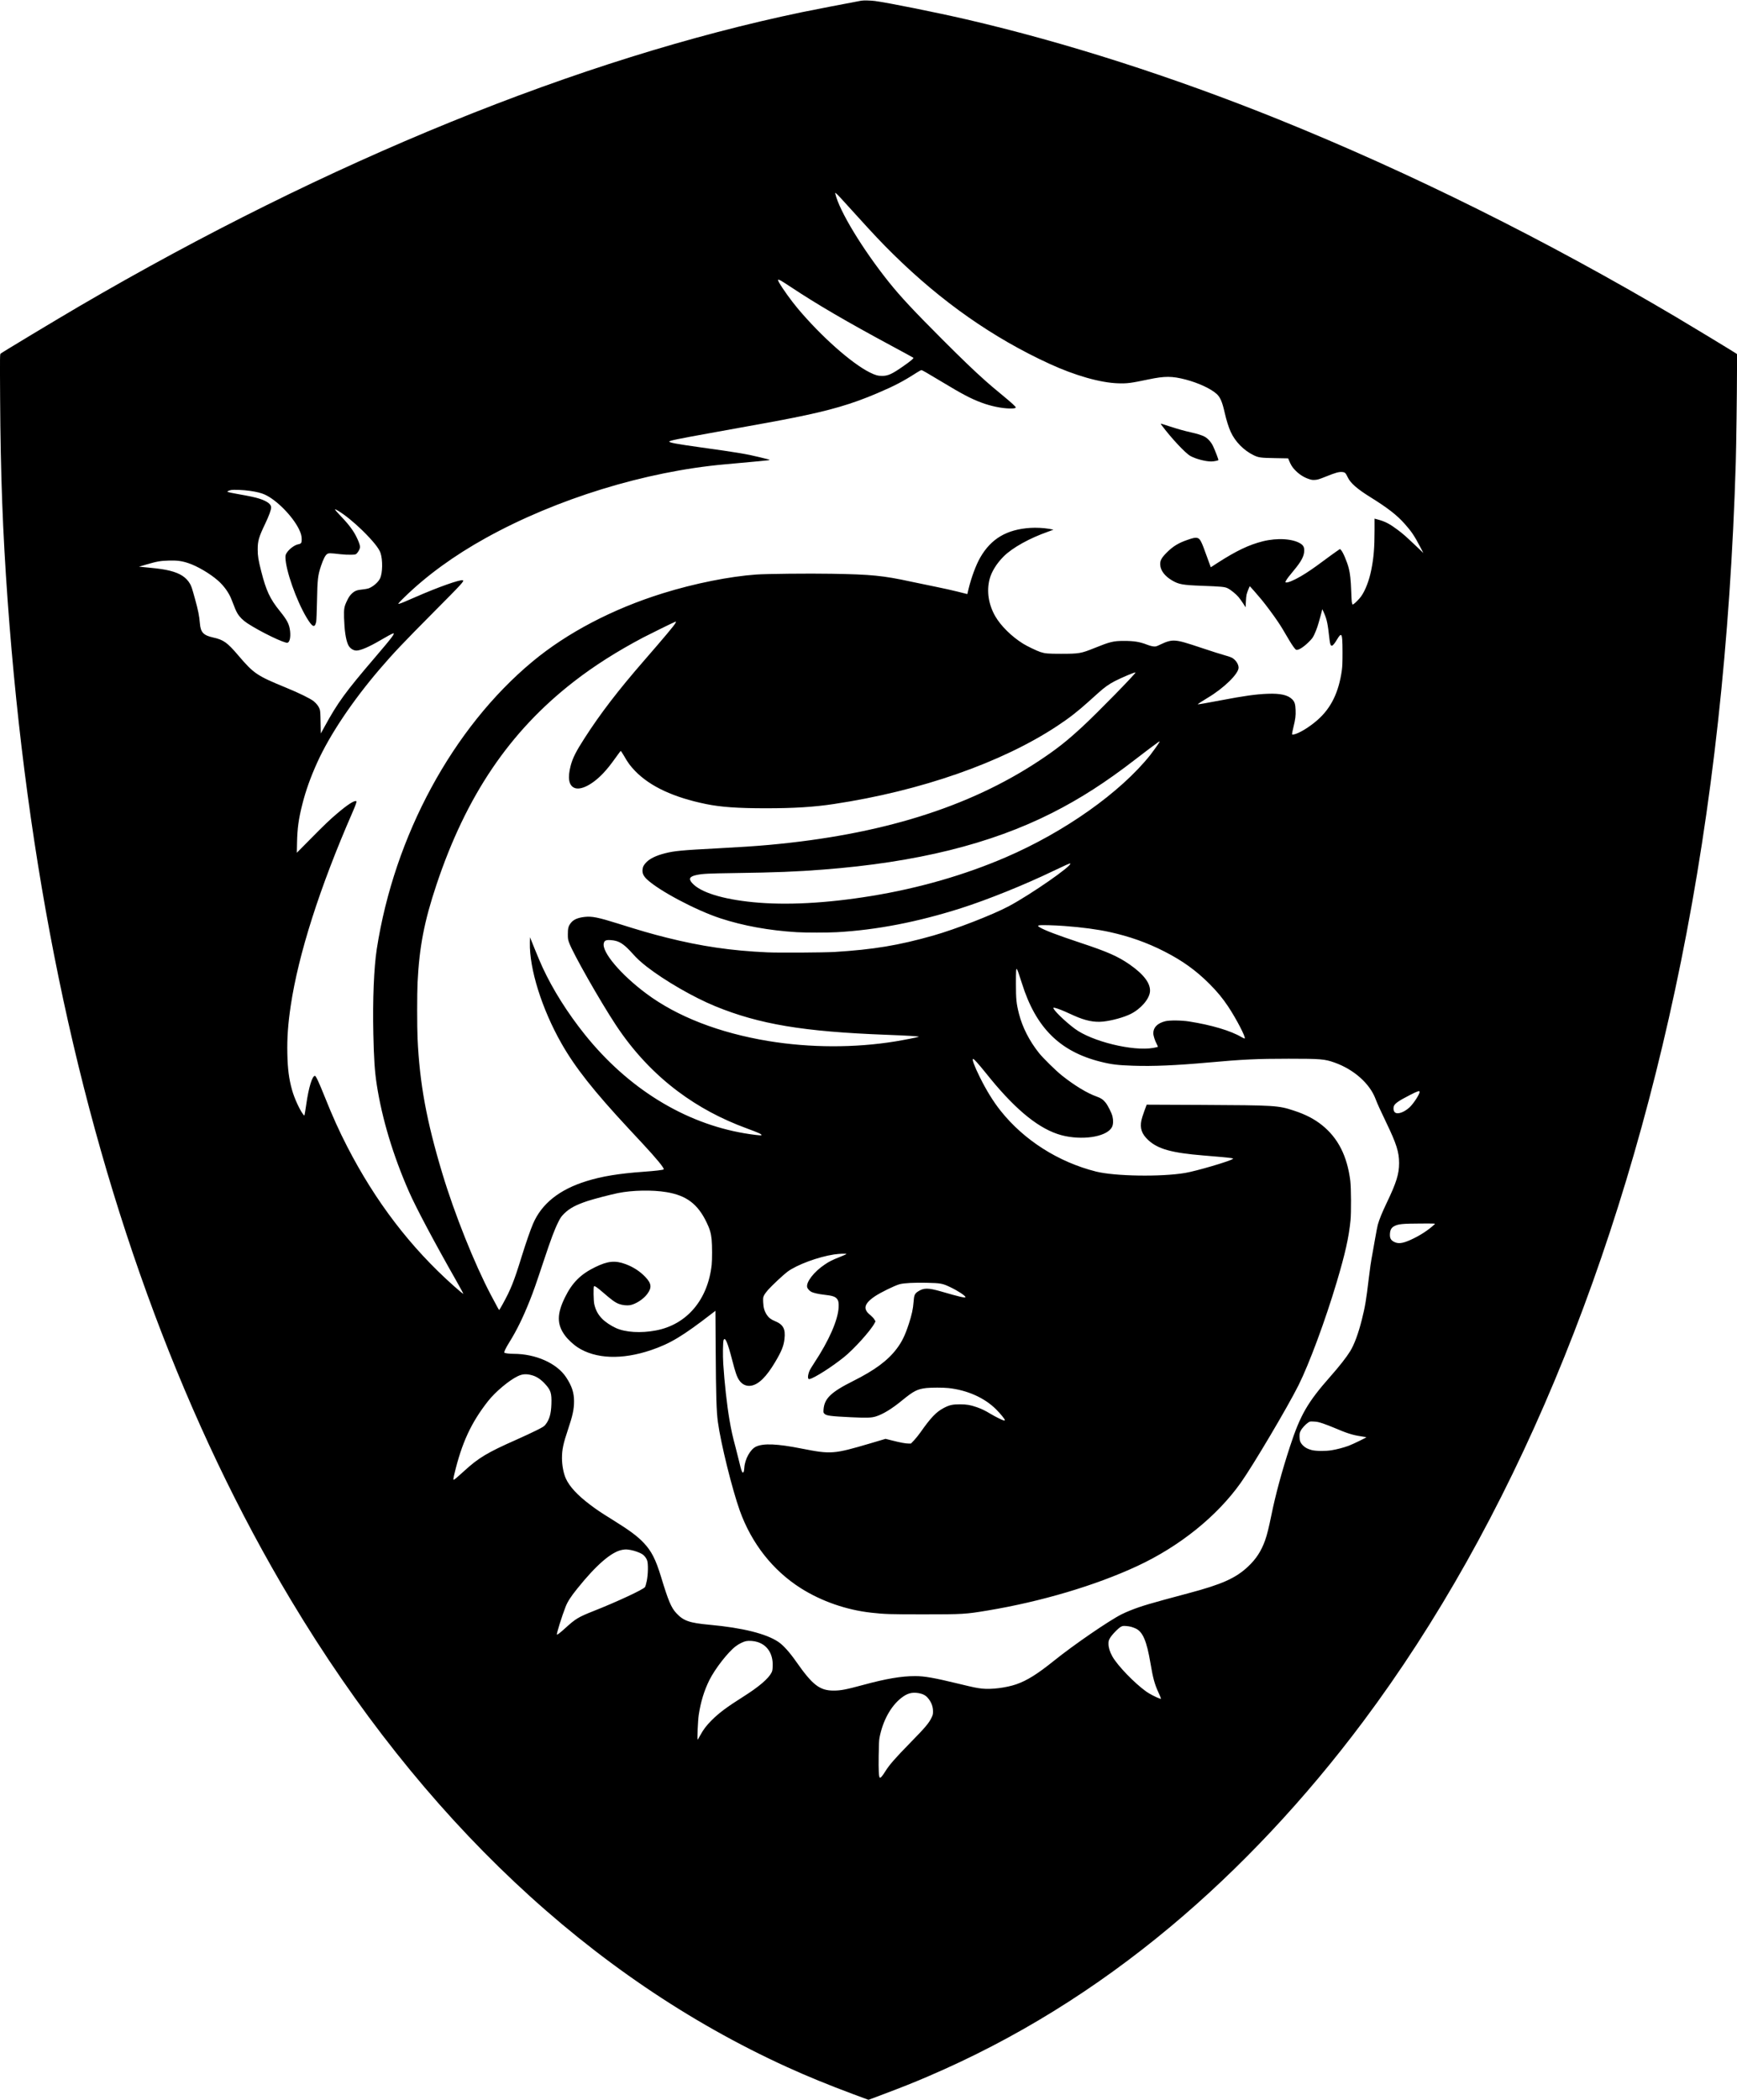 <?xml version="1.0" standalone="no"?>
<!DOCTYPE svg PUBLIC "-//W3C//DTD SVG 20010904//EN"
 "http://www.w3.org/TR/2001/REC-SVG-20010904/DTD/svg10.dtd">
<svg version="1.0" xmlns="http://www.w3.org/2000/svg"
 width="4318pt" height="5219pt" viewBox="0 0 4318 5219"
 preserveAspectRatio="xMidYMid meet">

<g transform="translate(0,5219) scale(0.1,-0.1)"
fill="#000000" stroke="none">
<path d="M21410 52173 c-278 -51 -1249 -239 -1465 -284 -5532 -1151 -11783
-3694 -17975 -7312 -549 -321 -1915 -1143 -1954 -1176 -18 -16 -19 -45 -13
-1111 11 -1893 64 -3315 187 -5025 476 -6597 1688 -12486 3645 -17720 963
-2576 2104 -4970 3398 -7127 3256 -5432 7450 -9379 12327 -11603 517 -235
1016 -440 1647 -675 l383 -142 377 142 c469 176 748 288 1107 442 2154 922
4150 2155 6026 3722 1715 1432 3345 3168 4790 5101 3673 4914 6379 11382 7895
18875 779 3851 1230 7958 1365 12425 12 406 29 1710 30 2287 l0 397 -27 19
c-53 37 -1129 690 -1483 899 -3250 1923 -6611 3593 -9891 4917 -2631 1061
-5301 1916 -7759 2485 -743 172 -1948 414 -2267 456 -107 14 -286 18 -343 8z
m-521 -4894 c48 -52 222 -242 386 -424 437 -483 642 -700 926 -980 1203 -1185
2479 -2080 3889 -2728 636 -292 1259 -469 1700 -484 228 -8 318 4 758 96 410
86 588 85 930 -4 315 -83 625 -227 767 -357 90 -82 139 -197 200 -468 42 -184
96 -358 149 -474 111 -244 326 -463 573 -582 120 -58 171 -65 532 -71 l323 -6
15 -36 c55 -134 88 -186 167 -266 96 -97 205 -167 324 -208 74 -25 97 -29 161
-25 66 4 102 15 277 85 230 93 319 118 398 111 71 -6 87 -21 137 -127 68 -146
230 -289 557 -493 445 -277 667 -449 867 -675 160 -179 239 -297 375 -558 l84
-160 -195 185 c-241 229 -306 287 -446 392 -195 146 -310 206 -484 253 l-89
24 0 -289 c0 -429 -21 -686 -81 -983 -52 -264 -149 -516 -254 -662 -45 -63
-155 -174 -192 -194 -20 -10 -23 -9 -29 16 -3 16 -8 34 -10 42 -3 8 -9 130
-14 270 -10 276 -28 440 -61 566 -44 170 -147 411 -195 456 l-24 23 -93 -64
c-50 -34 -193 -138 -317 -230 -244 -182 -410 -295 -563 -384 -174 -102 -333
-167 -372 -152 -14 5 -14 9 1 38 23 46 81 122 199 263 188 225 257 358 257
496 0 78 -24 123 -86 164 -191 126 -585 151 -946 60 -345 -87 -655 -235 -1123
-536 l-168 -109 -10 28 c-6 15 -42 115 -81 222 -145 406 -172 459 -245 479
-46 13 -98 3 -247 -49 -223 -77 -358 -160 -512 -314 -131 -131 -168 -201 -162
-303 8 -146 114 -284 298 -392 164 -96 261 -113 730 -131 494 -18 575 -26 645
-60 79 -38 210 -144 276 -223 28 -34 79 -105 113 -157 l61 -95 6 135 c4 74 11
157 18 183 14 60 74 208 82 205 7 -3 196 -220 290 -333 103 -124 309 -401 406
-547 82 -122 121 -187 288 -472 69 -116 137 -211 162 -224 46 -25 177 53 309
183 90 89 107 111 147 195 24 52 59 138 76 190 29 85 120 416 121 437 1 4 21
-39 46 -97 71 -164 90 -257 134 -653 23 -210 63 -209 190 3 53 88 80 117 100
105 25 -16 34 -129 34 -435 0 -245 -4 -343 -17 -440 -77 -547 -267 -938 -602
-1233 -204 -181 -472 -343 -602 -364 -30 -5 -33 -3 -33 20 0 14 15 89 34 166
48 195 59 282 53 424 -6 151 -23 204 -86 267 -107 106 -292 148 -606 136 -286
-10 -587 -52 -1158 -161 -350 -67 -579 -107 -584 -101 -4 4 139 97 247 161
399 236 770 597 770 750 0 88 -73 196 -167 248 -28 14 -110 43 -184 62 -74 20
-316 96 -539 171 -442 148 -563 182 -685 191 -107 8 -204 -17 -359 -92 -114
-55 -121 -57 -180 -52 -35 3 -101 20 -154 41 -191 74 -327 96 -583 96 -260 0
-340 -19 -734 -178 -332 -134 -379 -142 -830 -142 -329 0 -395 6 -515 45 -90
30 -327 144 -425 205 -288 179 -557 445 -695 685 -167 293 -217 622 -139 922
47 182 173 385 344 558 217 219 647 459 1123 625 67 24 121 44 120 45 -2 2
-48 10 -103 20 -142 24 -327 34 -474 24 -584 -38 -974 -268 -1243 -736 -106
-184 -220 -492 -289 -774 l-32 -135 -226 57 c-124 32 -374 87 -556 124 -181
36 -464 95 -627 130 -680 148 -985 178 -1963 194 -565 10 -1630 -1 -1875 -19
-669 -48 -1534 -221 -2319 -465 -1247 -387 -2383 -982 -3246 -1700 -1982
-1649 -3433 -4329 -3869 -7145 -71 -459 -104 -1261 -85 -2110 13 -611 34 -934
85 -1260 129 -840 406 -1760 799 -2655 174 -397 625 -1247 1183 -2228 96 -169
172 -310 169 -313 -6 -6 -87 61 -237 194 -1074 955 -1947 2098 -2651 3467
-199 386 -363 750 -561 1245 -142 354 -215 510 -239 510 -67 0 -155 -286 -214
-698 -20 -136 -39 -258 -44 -272 -7 -24 -8 -23 -44 25 -86 118 -213 398 -266
590 -78 275 -111 531 -118 910 -8 391 16 727 83 1180 190 1283 722 2950 1537
4815 76 175 109 268 96 276 -45 27 -209 -77 -474 -302 -184 -155 -321 -286
-678 -648 l-328 -331 5 250 c7 356 39 591 133 960 83 330 204 670 370 1035
310 686 875 1528 1553 2320 342 399 585 655 1335 1410 722 726 771 780 729
797 -64 24 -612 -170 -1169 -414 -268 -118 -363 -157 -409 -169 -25 -6 -27 -5
-18 12 6 11 70 78 144 149 556 542 1235 1036 2026 1474 1753 972 3964 1653
5942 1830 672 61 916 83 1020 95 135 15 150 7 -165 84 -307 76 -551 117 -1452
242 -614 86 -785 118 -785 145 1 22 202 64 1012 210 1428 257 1722 311 2065
380 919 183 1457 340 2087 609 434 185 644 294 983 512 55 35 108 64 119 64
23 0 119 -55 501 -285 517 -312 729 -424 995 -523 229 -86 495 -141 694 -145
109 -2 156 6 156 27 0 18 -99 111 -275 256 -288 238 -380 316 -484 410 -295
263 -566 524 -1072 1030 -705 705 -1038 1062 -1324 1420 -655 819 -1233 1773
-1329 2193 -7 28 -6 28 14 14 12 -8 61 -57 109 -108z m-1480 -2063 c26 -14
142 -87 257 -164 637 -423 1383 -859 2504 -1462 289 -155 530 -287 535 -292
14 -14 -60 -77 -243 -205 -285 -200 -385 -246 -532 -246 -105 -1 -172 18 -310
87 -452 225 -1212 900 -1791 1591 -158 188 -375 490 -458 636 -48 86 -42 95
38 55z m-13199 -5226 c174 -25 288 -54 377 -95 289 -133 678 -526 841 -850 53
-107 72 -174 72 -260 0 -92 -12 -109 -88 -124 -94 -18 -233 -125 -290 -221
-22 -37 -27 -56 -26 -110 5 -310 269 -1059 521 -1483 149 -249 208 -276 243
-110 6 26 15 251 20 498 11 565 20 648 101 892 55 164 105 261 149 291 40 27
71 27 330 -3 84 -10 193 -15 262 -13 114 3 118 4 147 32 40 38 81 121 81 161
0 72 -93 281 -185 415 -81 119 -152 203 -304 363 -159 168 -169 190 -57 122
170 -102 389 -280 600 -485 261 -256 417 -448 455 -563 58 -176 53 -498 -11
-633 -44 -94 -169 -203 -282 -247 -28 -10 -97 -23 -153 -28 -140 -12 -201 -37
-274 -110 -44 -44 -71 -84 -108 -161 -76 -155 -84 -205 -78 -438 10 -311 42
-530 98 -659 37 -88 125 -151 210 -151 99 0 313 91 581 248 181 106 294 167
326 177 69 20 -15 -92 -454 -605 -728 -851 -919 -1113 -1244 -1708 l-95 -173
-6 278 c-4 233 -8 286 -23 329 -24 68 -77 137 -151 197 -80 64 -356 200 -675
331 -736 302 -809 351 -1197 806 -274 322 -367 388 -625 445 -242 54 -311 128
-329 352 -15 181 -43 325 -119 598 -79 286 -91 322 -127 385 -93 161 -247 261
-499 324 -133 33 -265 53 -539 79 l-230 22 180 53 c267 78 352 93 557 99 207
6 321 -8 488 -63 220 -72 540 -260 736 -432 152 -133 276 -307 341 -477 82
-215 106 -272 144 -338 53 -91 140 -177 249 -249 323 -212 930 -505 998 -483
54 16 80 137 63 290 -20 171 -70 269 -257 500 -242 299 -338 504 -459 980 -73
287 -89 384 -89 545 -1 211 27 311 185 640 97 204 149 346 149 409 0 81 -101
156 -300 219 -101 32 -231 60 -553 117 -109 19 -208 40 -220 46 -20 11 -20 12
7 26 15 8 46 18 69 23 62 13 313 3 467 -20z m10578 -3291 c-37 -67 -260 -332
-778 -929 -646 -743 -1083 -1312 -1479 -1928 -213 -330 -295 -494 -345 -684
-78 -301 -48 -486 89 -549 156 -72 449 75 721 363 104 111 176 201 313 392 61
85 115 158 120 161 5 3 41 -50 80 -117 101 -178 161 -259 285 -387 371 -380
953 -651 1753 -815 371 -76 791 -106 1493 -106 697 0 1195 31 1690 106 2158
325 4171 1028 5550 1939 300 198 510 361 790 614 74 67 183 165 243 218 141
127 256 209 397 282 180 93 505 229 517 217 18 -18 -950 -1007 -1317 -1346
-400 -369 -642 -559 -1080 -850 -1750 -1158 -3931 -1837 -6710 -2090 -342 -31
-735 -57 -1270 -85 -905 -47 -1091 -65 -1323 -125 -215 -55 -366 -128 -457
-219 -67 -67 -92 -117 -98 -191 -6 -89 24 -154 111 -237 293 -278 1214 -767
1822 -967 571 -187 1213 -304 1905 -346 214 -13 768 -13 996 0 987 56 2004
253 3079 595 660 210 1586 583 2295 925 313 150 417 196 426 187 52 -52 -984
-771 -1526 -1060 -405 -216 -1331 -575 -1885 -732 -863 -244 -1480 -346 -2445
-406 -274 -16 -1386 -23 -1675 -10 -902 41 -1638 149 -2505 366 -360 90 -669
179 -1210 350 -487 153 -644 184 -822 165 -177 -20 -279 -64 -347 -150 -61
-77 -76 -133 -75 -280 0 -116 3 -132 33 -215 98 -268 762 -1437 1157 -2037
432 -655 947 -1206 1549 -1657 511 -382 1077 -686 1705 -916 308 -113 388
-150 366 -172 -9 -10 -214 14 -416 48 -1501 254 -2904 1121 -3975 2459 -424
529 -792 1113 -1044 1657 -44 94 -133 303 -198 465 l-118 293 -3 -135 c-15
-648 297 -1645 784 -2503 341 -600 802 -1184 1678 -2126 100 -107 253 -271
340 -365 353 -380 548 -618 524 -641 -15 -16 -204 -38 -508 -60 -606 -44
-1025 -112 -1410 -232 -673 -208 -1114 -559 -1329 -1059 -64 -148 -176 -471
-281 -809 -197 -638 -272 -823 -478 -1197 -42 -76 -79 -138 -83 -138 -7 0 -41
62 -207 375 -405 768 -904 2014 -1205 3015 -394 1306 -566 2240 -617 3360 -13
276 -13 1125 0 1385 44 892 166 1525 470 2435 738 2210 1815 3804 3407 5042
510 397 1084 761 1740 1107 164 85 736 367 783 384 30 11 31 6 8 -34z m12036
-2951 c-32 -56 -164 -241 -228 -322 -739 -929 -2128 -1913 -3591 -2543 -1028
-443 -2164 -770 -3346 -963 -1116 -182 -2124 -235 -2939 -154 -764 75 -1307
245 -1513 474 -98 109 -64 168 119 204 153 30 275 36 949 46 1002 14 1521 34
2185 86 2322 179 4162 634 5695 1409 704 357 1338 764 2075 1335 200 155 502
383 560 422 30 20 44 23 34 6z m-2359 -4574 c439 -33 820 -84 1120 -150 495
-109 932 -264 1360 -483 449 -229 783 -469 1116 -801 197 -197 331 -359 472
-571 203 -307 439 -761 410 -790 -5 -5 -40 10 -78 32 -269 160 -746 302 -1305
390 -189 30 -487 33 -593 6 -194 -49 -297 -153 -297 -298 0 -60 39 -184 85
-269 19 -35 32 -67 27 -71 -4 -3 -54 -14 -112 -25 -506 -90 -1531 161 -1955
479 -255 190 -557 489 -527 519 12 12 155 -36 292 -97 58 -26 153 -69 213 -96
286 -129 506 -174 732 -150 218 23 510 104 679 187 254 126 465 369 483 555
18 203 -150 428 -502 674 -290 202 -554 319 -1220 539 -592 197 -908 317
-1025 391 -75 47 -38 55 230 49 107 -3 285 -11 395 -20z m-11157 -370 c128
-33 239 -117 416 -315 109 -122 201 -207 353 -326 449 -349 1159 -759 1698
-981 1099 -451 2203 -635 4260 -712 547 -21 826 -38 804 -50 -19 -11 -389 -83
-579 -114 -1014 -165 -2128 -161 -3160 9 -1223 202 -2270 609 -3035 1180 -638
475 -1113 1040 -1055 1253 12 46 27 61 73 73 41 10 151 2 225 -17z m10010
-794 c17 -47 56 -166 87 -265 345 -1098 940 -1690 1951 -1944 271 -68 431 -88
813 -100 498 -17 1070 8 1861 79 859 78 1216 95 2005 95 794 0 894 -8 1139
-95 480 -170 876 -521 1020 -903 42 -112 121 -287 267 -589 254 -527 319 -733
319 -1008 0 -268 -67 -485 -302 -975 -117 -244 -189 -420 -227 -555 -11 -41
-41 -194 -66 -340 -25 -146 -56 -323 -70 -395 -35 -184 -60 -357 -90 -610 -61
-521 -91 -700 -172 -1020 -87 -344 -188 -617 -291 -783 -94 -152 -271 -377
-492 -627 -564 -639 -746 -953 -1003 -1740 -200 -611 -357 -1190 -462 -1705
-62 -305 -108 -490 -155 -623 -94 -266 -223 -465 -425 -655 -308 -289 -648
-441 -1480 -662 -968 -258 -1168 -317 -1449 -429 -68 -27 -165 -70 -216 -96
-312 -157 -1182 -754 -1675 -1150 -416 -335 -674 -496 -942 -589 -247 -85
-616 -132 -848 -107 -142 16 -197 27 -585 121 -611 148 -849 190 -1081 190
-341 0 -723 -65 -1290 -219 -427 -116 -559 -141 -739 -141 -343 1 -520 137
-925 715 -166 238 -323 412 -444 494 -301 204 -888 351 -1706 426 -510 47
-653 97 -833 290 -126 135 -200 310 -377 895 -135 443 -240 650 -438 857 -161
168 -344 304 -775 572 -303 188 -388 246 -560 376 -310 234 -510 452 -598 651
-57 129 -94 327 -94 504 0 207 32 360 150 710 117 348 150 503 150 702 0 215
-55 381 -198 597 -229 346 -752 580 -1301 581 -108 0 -219 14 -234 29 -13 13
37 119 123 256 186 299 338 609 510 1040 96 242 149 392 344 980 186 559 273
791 369 980 53 106 71 130 146 205 131 129 289 213 581 310 156 51 555 155
753 196 356 72 853 82 1206 23 495 -83 775 -293 995 -749 80 -165 111 -270
126 -426 15 -153 15 -499 1 -634 -96 -870 -620 -1485 -1388 -1629 -373 -71
-757 -47 -993 61 -124 57 -260 147 -335 223 -107 107 -167 217 -202 369 -19
84 -25 428 -7 446 15 15 79 -29 209 -141 233 -203 317 -263 413 -299 81 -31
199 -43 275 -30 142 26 333 150 427 278 118 160 107 259 -47 422 -131 139
-303 251 -495 321 -258 95 -440 77 -753 -76 -361 -176 -571 -386 -750 -750
-205 -416 -204 -678 4 -955 70 -94 207 -221 306 -286 448 -292 1104 -317 1830
-71 477 162 785 347 1520 915 l80 62 6 -958 c7 -1151 19 -1544 55 -1807 72
-530 355 -1673 545 -2204 293 -815 822 -1487 1519 -1928 513 -324 1133 -539
1750 -607 329 -37 468 -41 1300 -41 977 0 1044 4 1595 96 1327 221 2676 621
3715 1104 1053 489 1984 1238 2575 2072 304 429 1160 1874 1433 2419 268 536
667 1613 951 2566 212 712 301 1109 343 1533 20 197 16 812 -5 985 -77 617
-305 1065 -703 1384 -193 154 -408 266 -699 361 -391 129 -455 133 -2305 142
l-1355 6 -58 -157 c-32 -86 -64 -189 -72 -227 -43 -202 7 -346 170 -497 242
-223 582 -317 1375 -382 394 -32 590 -50 669 -62 65 -9 72 -13 57 -24 -81 -58
-909 -302 -1186 -348 -601 -101 -1748 -82 -2215 35 -936 236 -1788 778 -2370
1509 -182 228 -356 510 -520 842 -134 270 -199 448 -164 448 22 0 127 -117
301 -332 89 -111 206 -253 261 -317 650 -758 1202 -1163 1732 -1270 516 -104
1055 4 1161 233 29 62 32 166 8 260 -21 87 -114 270 -171 341 -60 75 -117 113
-219 149 -237 83 -554 276 -866 524 -151 120 -471 434 -572 562 -239 301 -410
637 -496 974 -64 253 -75 362 -75 746 0 317 4 386 24 364 5 -5 22 -47 39 -94z
m9972 -2960 c0 -59 -152 -292 -250 -383 -135 -125 -299 -182 -363 -126 -31 27
-43 78 -33 134 15 79 99 141 413 302 186 95 233 110 233 73z m375 -3288 c-160
-150 -369 -285 -601 -390 -204 -91 -310 -103 -416 -45 -76 41 -101 93 -96 194
6 99 36 154 105 191 102 55 205 65 668 67 350 1 359 1 340 -17z m-14625 -741
c0 -5 -71 -37 -157 -71 -195 -77 -264 -112 -379 -189 -268 -180 -467 -435
-439 -563 9 -39 58 -94 106 -119 52 -26 182 -55 309 -69 208 -23 277 -45 324
-100 39 -47 49 -100 43 -220 -18 -316 -242 -825 -605 -1374 -58 -87 -114 -181
-124 -209 -28 -74 -39 -143 -28 -173 9 -22 15 -25 38 -20 122 28 548 299 849
541 248 198 665 661 760 841 l27 51 -27 46 c-15 25 -53 68 -84 94 -84 71 -104
93 -125 142 -45 100 25 209 218 339 146 98 491 267 616 302 104 29 369 43 672
36 356 -9 393 -16 585 -107 194 -92 381 -215 381 -250 0 -26 -145 7 -605 141
-320 92 -431 93 -572 1 -86 -55 -101 -92 -113 -264 -11 -163 -44 -317 -116
-537 -94 -290 -173 -451 -302 -622 -221 -294 -546 -535 -1086 -805 -551 -276
-715 -434 -734 -711 -4 -66 -3 -75 19 -98 49 -52 145 -65 664 -90 398 -19 509
-15 622 21 177 56 395 189 654 402 284 232 374 277 599 303 113 13 426 13 548
-1 469 -51 895 -241 1183 -528 114 -115 219 -243 219 -270 0 -9 -8 -11 -27 -7
-45 11 -208 92 -322 160 -144 87 -230 128 -347 169 -164 57 -249 71 -424 72
-181 0 -260 -18 -394 -88 -191 -99 -325 -239 -587 -612 -46 -65 -118 -154
-159 -197 l-75 -78 -56 0 c-77 0 -200 23 -404 74 l-171 43 -385 -114 c-906
-267 -971 -272 -1701 -128 -610 121 -950 135 -1135 48 -140 -65 -276 -309
-290 -523 -6 -90 -15 -120 -37 -120 -21 0 -43 65 -90 267 -25 106 -68 275 -95
376 -65 239 -104 411 -146 660 -64 370 -126 933 -156 1403 -13 211 -8 546 9
587 37 88 101 -62 212 -493 80 -310 117 -419 174 -504 73 -109 182 -159 303
-137 186 34 374 220 591 584 161 272 213 400 233 575 29 249 -29 359 -231 443
-101 41 -159 85 -205 154 -62 94 -88 181 -93 316 -4 109 -3 121 20 170 14 30
59 92 101 139 99 111 381 375 481 450 233 173 762 370 1159 430 129 19 307 26
307 11z m-7803 -3017 c106 -31 210 -101 305 -204 151 -162 174 -235 165 -510
-8 -242 -50 -386 -147 -509 -35 -44 -59 -60 -227 -144 -103 -52 -327 -156
-498 -232 -718 -317 -940 -450 -1295 -776 -165 -151 -246 -219 -261 -219 -14
0 -11 31 17 147 183 768 415 1271 834 1805 182 232 526 521 744 624 118 56
218 61 363 18z m19653 -1196 c74 -25 200 -74 280 -108 308 -132 458 -180 658
-209 74 -11 136 -21 138 -23 7 -8 -344 -178 -440 -213 -122 -45 -288 -89 -421
-111 -148 -25 -395 -23 -497 4 -100 27 -163 60 -216 113 -68 69 -87 118 -87
224 0 79 4 96 29 144 33 65 123 162 186 203 43 29 48 30 140 25 79 -3 118 -12
230 -49z m-17215 -3143 c92 -16 227 -64 286 -101 53 -33 106 -99 126 -158 30
-84 24 -354 -10 -515 -14 -70 -34 -136 -45 -150 -45 -61 -693 -363 -1277 -594
-381 -151 -448 -192 -703 -425 -127 -115 -198 -170 -208 -159 -14 14 125 460
216 691 50 127 127 248 290 450 475 593 857 921 1123 965 78 13 106 12 202 -4z
m12441 -1909 c27 -7 78 -26 112 -41 180 -81 278 -309 372 -869 63 -371 101
-510 196 -719 30 -65 57 -129 60 -142 6 -25 6 -25 -32 -11 -87 30 -254 117
-329 171 -297 213 -715 646 -844 876 -60 107 -94 216 -95 304 0 73 2 86 34
145 43 81 217 260 281 290 37 17 56 20 119 15 41 -3 98 -11 126 -19z m-9284
-379 c249 -79 388 -301 376 -600 -4 -95 -8 -119 -30 -162 -77 -149 -311 -349
-685 -586 -431 -273 -613 -408 -804 -599 -127 -126 -207 -232 -283 -374 -32
-58 -60 -106 -63 -106 -15 0 6 480 27 615 49 326 136 608 265 867 143 285 461
693 655 840 78 59 186 113 255 127 76 15 199 6 287 -22z m4009 -1271 c96 -17
166 -53 218 -112 90 -102 135 -216 135 -340 0 -72 -4 -89 -36 -155 -66 -137
-156 -245 -523 -619 -387 -395 -528 -557 -632 -725 -67 -109 -117 -165 -133
-149 -24 24 -32 183 -27 542 4 282 9 387 21 452 80 416 277 777 533 981 153
122 272 155 444 125z"/>
<path d="M28876 41623 c238 -320 591 -697 715 -766 130 -73 375 -137 518 -137
60 0 165 20 179 34 7 8 -82 241 -132 346 -49 103 -131 194 -213 238 -67 35
-181 71 -343 107 -165 37 -308 77 -533 150 -108 36 -202 65 -208 65 -6 0 1
-17 17 -37z"/>
</g>
</svg>
